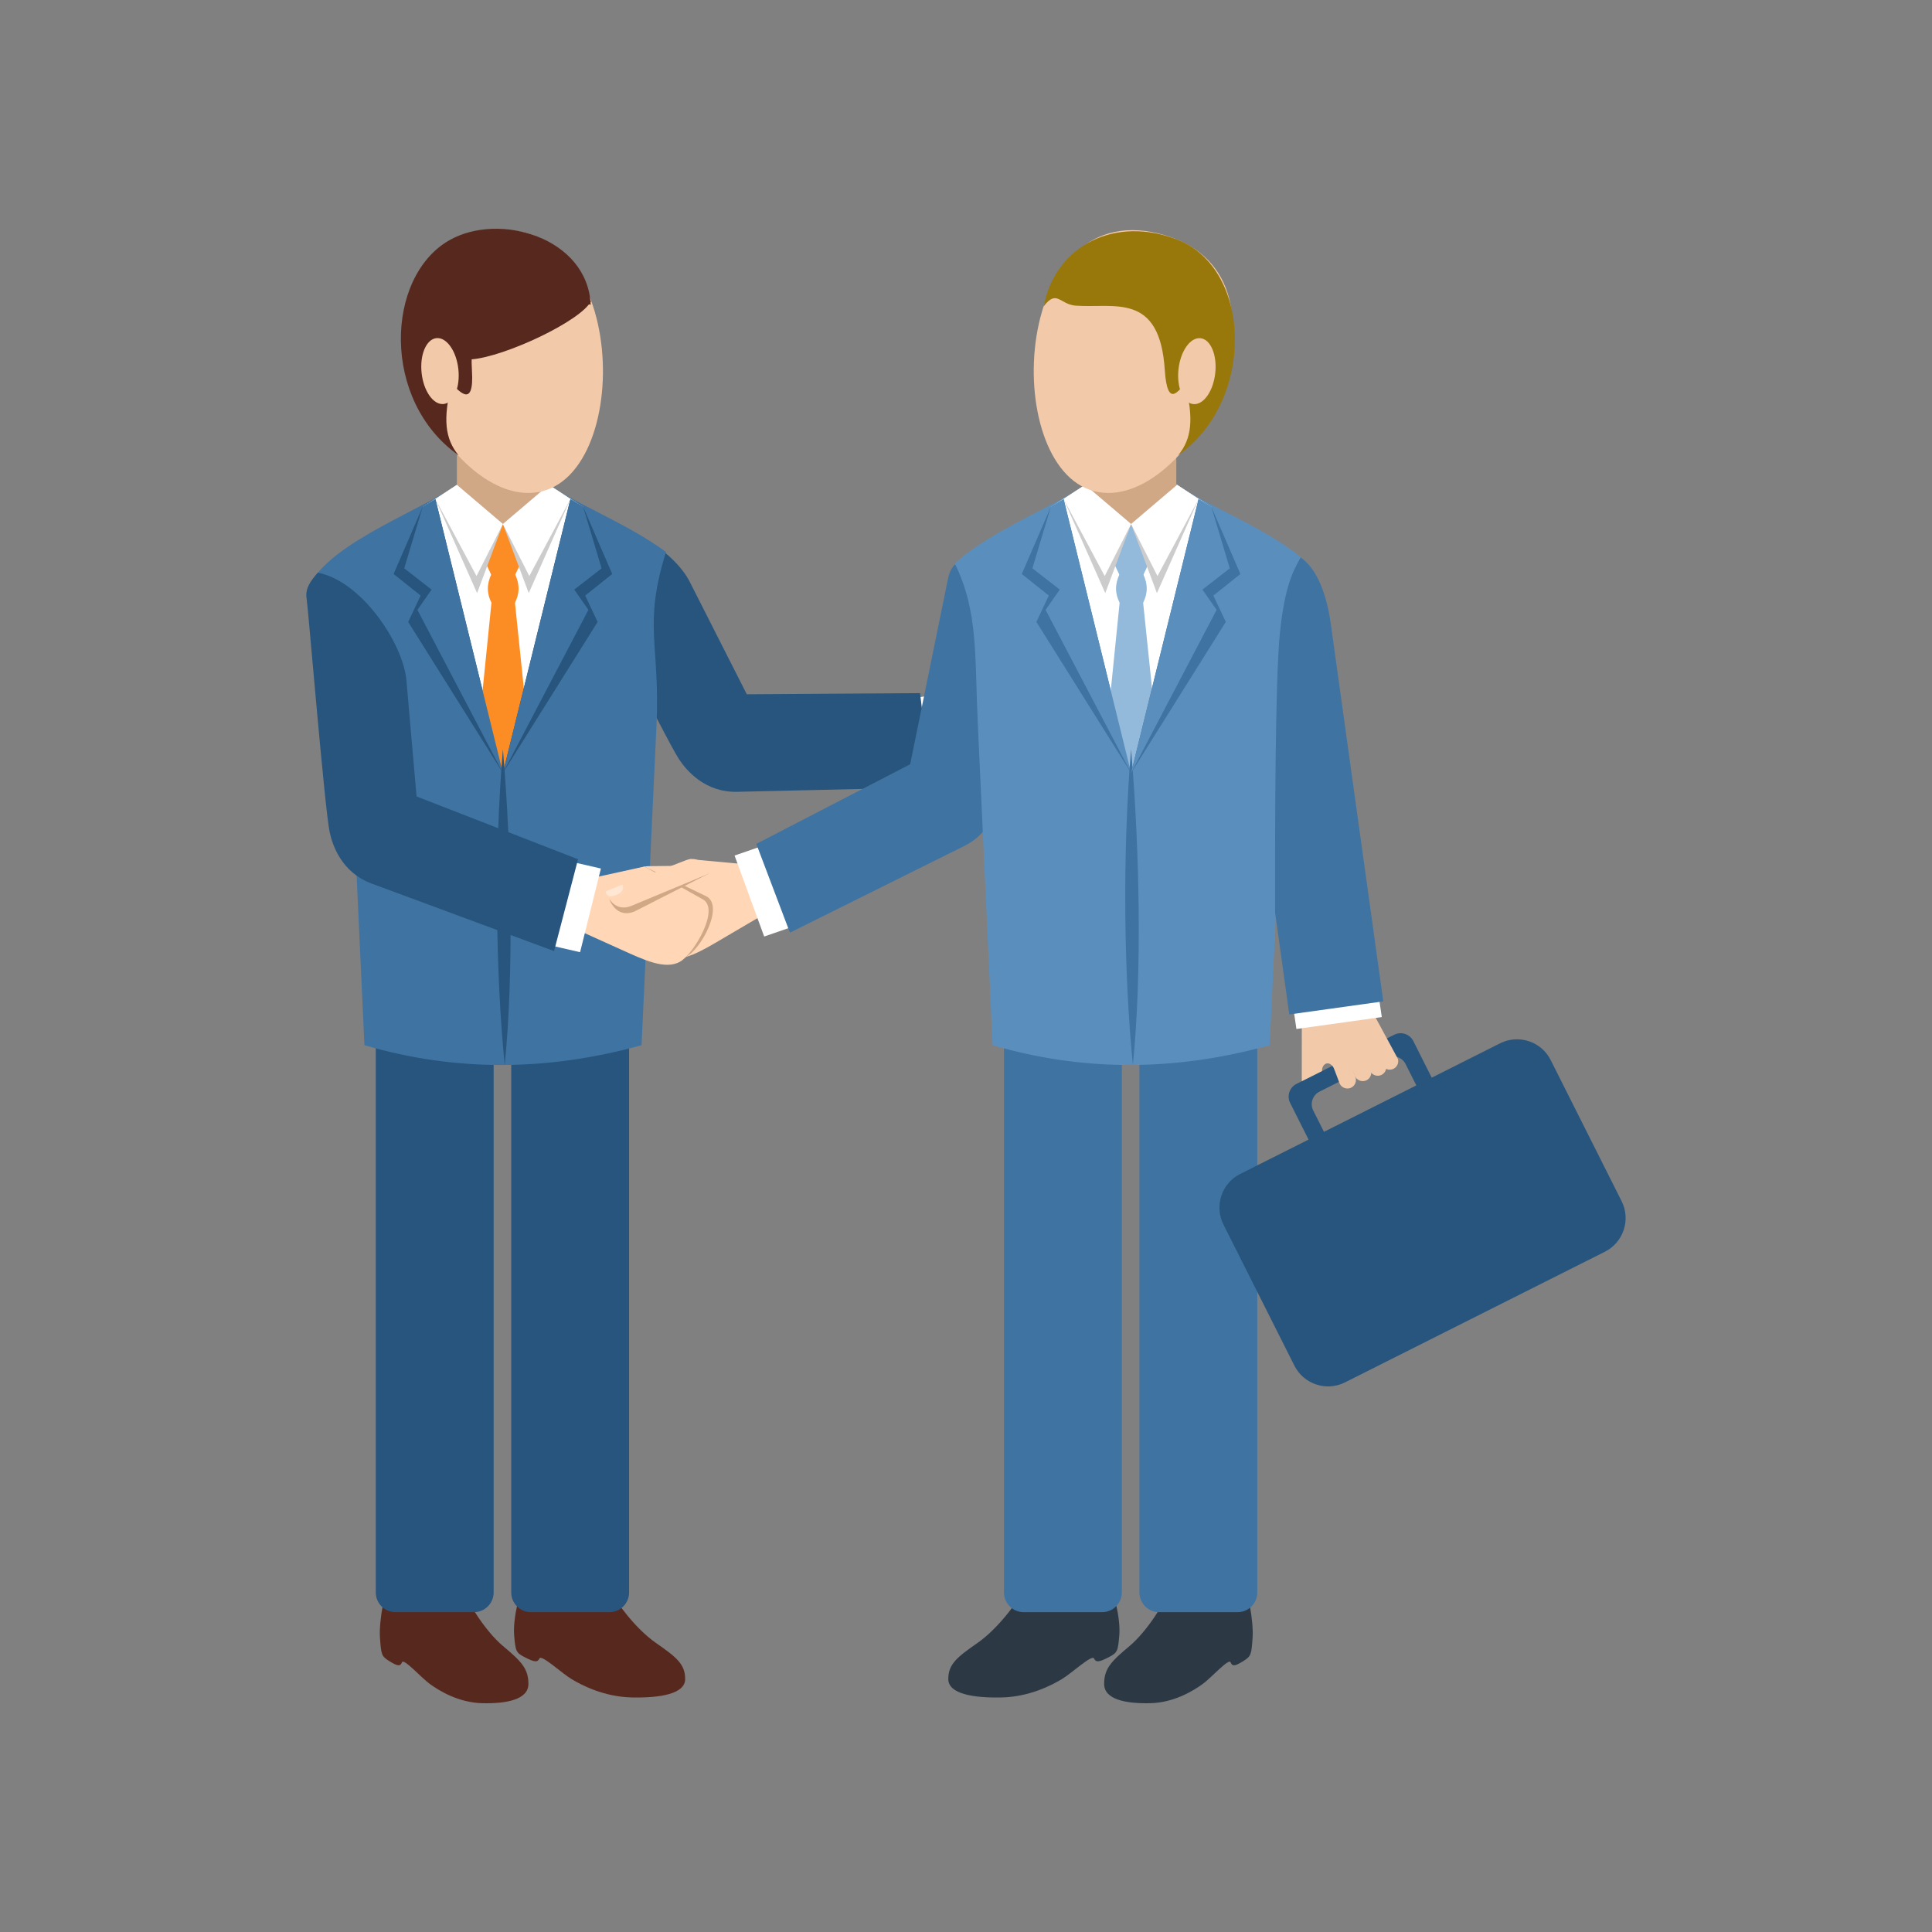 <?xml version="1.0" encoding="utf-8"?>
<!-- Generator: Adobe Illustrator 16.0.0, SVG Export Plug-In . SVG Version: 6.00 Build 0)  -->
<!DOCTYPE svg PUBLIC "-//W3C//DTD SVG 1.1//EN" "http://www.w3.org/Graphics/SVG/1.1/DTD/svg11.dtd">
<svg version="1.1" id="Layer_1" xmlns="http://www.w3.org/2000/svg" xmlns:xlink="http://www.w3.org/1999/xlink" x="0px" y="0px"
	 width="350px" height="350px" viewBox="0 0 350 350" enable-background="new 0 0 350 350" xml:space="preserve">
<rect x="0" y="0" width="350" height="350" fill="#808080" stroke="none"/>
<g>
	<path fill-rule="evenodd" clip-rule="evenodd" fill="#57291E" d="M70.808,286.015c-1.095,1.889-2.187,7.648-1.972,10.686
		c0.215,3.037,0.253,3.338,1.714,4.24s1.96,1,2.27,0.201c0.312-0.797,3.496,2.801,5.058,3.932c1.563,1.131,5.082,3.373,9.504,3.477
		s8.346-0.668,8.346-3.498c0-2.832-1.377-4.152-4.603-6.859c-3.225-2.709-6.378-7.896-7.312-10.244
		c-0.934-2.348-4.083-1.766-5.488-1.012c-1.405,0.754-2.83,5.117-4.705,3.607C71.745,289.036,71.433,285.261,70.808,286.015z"/>
	<path fill-rule="evenodd" clip-rule="evenodd" fill="#57291E" d="M95.412,286.011c-1.26,1.803-2.519,7.297-2.271,10.195
		c0.247,2.896,0.29,3.184,1.975,4.045c1.684,0.861,2.257,0.953,2.616,0.193c0.358-0.762,4.026,2.67,5.827,3.75
		c1.8,1.078,5.854,3.217,10.949,3.316s9.616-0.639,9.616-3.338c0-2.701-1.587-3.963-5.303-6.545
		c-3.716-2.584-7.35-7.533-8.426-9.771c-1.076-2.24-4.702-1.686-6.322-0.967c-1.62,0.721-3.26,4.883-5.42,3.441
		C96.492,288.894,96.132,285.292,95.412,286.011z"/>
	<g>
		<path fill-rule="evenodd" clip-rule="evenodd" fill="#27557D" d="M71.637,179.573h14.232c1.958,0,3.559,1.602,3.559,3.561v105.365
			c0,1.957-1.602,3.559-3.559,3.559H71.637c-1.958,0-3.559-1.602-3.559-3.559V183.134C68.078,181.175,69.679,179.573,71.637,179.573
			z"/>
		<path fill-rule="evenodd" clip-rule="evenodd" fill="#27557D" d="M96.175,179.573h14.232c1.958,0,3.56,1.602,3.56,3.561v105.365
			c0,1.957-1.602,3.559-3.56,3.559H96.175c-1.958,0-3.559-1.602-3.559-3.559V183.134C92.616,181.175,94.218,179.573,96.175,179.573z
			"/>
	</g>
	<g>
		<path fill-rule="evenodd" clip-rule="evenodd" fill="#FFD7B7" d="M169.084,128.605l2.1,8.89l8.603,0.401
			c4.58,0.215,8.947,0.558,10.918-1.902c1.76-2.196,3.311-11.73-0.461-12.02l-11.908-1.61L169.084,128.605z"/>
		<polygon fill-rule="evenodd" clip-rule="evenodd" fill="#FFFFFF" points="164.439,126.627 166.519,142.105 173.223,141.081 
			171.143,125.603 		"/>
		<path fill-rule="evenodd" clip-rule="evenodd" fill="#27557D" d="M103.514,99.679c-0.863-1.484-0.495-3.054,0.209-5.004
			c8.063-1.504,18.406,4.914,21.318,10.896l10.246,20.202l31.359-0.202c0.012,0.001,0.031,0.016,0.032,0.027l2.087,17.003
			c0.002,0.011-0.017,0.032-0.023,0.032l-35.198,0.81c-5.857,0.134-9.197-3.899-10.508-5.861
			C120.68,134.058,104.475,101.333,103.514,99.679z"/>
	</g>
	<path fill-rule="evenodd" clip-rule="evenodd" fill="#3F73A1" d="M116.219,189.347c-16.732,4.658-33.465,4.9-50.197,0
		l-2.706-58.724c-0.427-9.299-9.694-19.81-7.43-24.358c4.179-8.4,21.741-14.197,27.752-19.094c2.31,2.033,4.85,3.236,7.468,3.236
		c2.619,0,5.16-1.203,7.468-3.236c4.399,3.582,15.091,7.603,22.069,12.827c-4.174,13.442-1.025,16.659-1.715,31.457L116.219,189.347
		z"/>
	<polygon fill-rule="evenodd" clip-rule="evenodd" fill="#FFFFFF" points="76.563,91.835 78.186,106.813 91.199,139.852 
		104.029,106.813 105.652,91.835 99.443,87.842 82.77,87.842 	"/>
	<rect x="82.771" y="82.479" fill-rule="evenodd" clip-rule="evenodd" fill="#D1A886" width="16.528" height="13.466"/>
	<path fill-rule="evenodd" clip-rule="evenodd" fill="#FC8D25" d="M93.263,104.271l0.906-1.915l-3.062-7.421l-3.011,7.302
		l0.961,2.034C90.459,104.271,91.861,104.271,93.263,104.271z"/>
	<polygon fill-rule="evenodd" clip-rule="evenodd" fill="#CCCCCC" points="82.77,87.842 91.107,94.935 86.428,107.452 
		78.881,90.422 	"/>
	<polygon fill-rule="evenodd" clip-rule="evenodd" fill="#27557D" points="78.881,90.422 91.107,140.027 73.948,112.666 
		76.202,107.891 71.305,103.986 76.563,91.835 	"/>
	<polygon fill-rule="evenodd" clip-rule="evenodd" fill="#CCCCCC" points="99.443,87.842 91.107,94.935 95.787,107.452 
		103.333,90.422 	"/>
	<polygon fill-rule="evenodd" clip-rule="evenodd" fill="#FC8D25" points="89.058,108.924 93.263,108.924 95.449,130.008 
		91.107,140.027 86.929,130.008 	"/>
	<polygon fill-rule="evenodd" clip-rule="evenodd" fill="#FFFFFF" points="82.77,87.842 91.107,94.935 86.326,104.358 
		78.881,90.422 	"/>
	<polygon fill-rule="evenodd" clip-rule="evenodd" fill="#3F73A1" points="78.881,90.422 91.107,140.027 75.616,110.484 
		78.186,106.813 73.23,102.96 76.563,91.835 	"/>
	<polygon fill-rule="evenodd" clip-rule="evenodd" fill="#27557D" points="103.333,90.422 91.107,140.027 108.267,112.666 
		106.013,107.891 110.909,103.986 105.652,91.835 	"/>
	<polygon fill-rule="evenodd" clip-rule="evenodd" fill="#3F73A1" points="103.333,90.422 91.107,140.027 106.598,110.484 
		104.029,106.813 108.984,102.96 105.652,91.835 	"/>
	<polygon fill-rule="evenodd" clip-rule="evenodd" fill="#FFFFFF" points="99.443,87.842 91.107,94.935 95.888,104.358 
		103.333,90.422 	"/>
	<path fill-rule="evenodd" clip-rule="evenodd" fill="#FC8D25" d="M89.058,103.922h4.206c0.941,1.949,0.867,3.653,0,5.318h-4.206
		C88.19,107.575,88.117,105.871,89.058,103.922z"/>
	<path fill-rule="evenodd" clip-rule="evenodd" fill="#27557D" d="M91.434,192.929c-1.636-16.426-1.926-38.268-0.327-57.195
		C92.705,154.661,93.069,176.503,91.434,192.929z"/>
	<g>
		<path fill-rule="evenodd" clip-rule="evenodd" fill="#FFD7B7" d="M114.736,159.563l-0.147,1.555l1.666-0.018l13.367-0.117
			c1.505-0.015,2.365-0.649,2.87-1.551c0.427-0.766,0.797-2.689,0.086-2.682l-15.179,0.166
			C116.072,156.93,114.873,158.12,114.736,159.563z"/>
		<path fill-rule="evenodd" clip-rule="evenodd" fill="#FFE7D4" d="M133.015,157.085c0.027-0.298-0.17-0.333-0.287-0.332
			l-3.047,0.057c0.055,1.347,1.589,1.511,2.859,1.092C132.727,157.839,132.979,157.465,133.015,157.085z"/>
	</g>
	<path fill-rule="evenodd" clip-rule="evenodd" fill="#FFD7B7" d="M136.293,156.69l2.282,8.845l-7.428,4.361
		c-3.954,2.323-7.658,4.659-10.548,3.399c-2.58-1.125-8.391-8.84-5.188-10.851l9.552-6.8L136.293,156.69z"/>
	<path fill-rule="evenodd" clip-rule="evenodd" fill="#D1A886" d="M106.855,159.303l-1.325,9.037l7.851,3.545
		c4.179,1.887,8.076,2.875,10.88,1.473c2.789-1.393,7.029-9.361,3.629-11.021l-11.107-5.328L106.855,159.303z"/>
	<path fill-rule="evenodd" clip-rule="evenodd" fill="#FFD7B7" d="M105.838,159.375l-1.325,9.037l7.851,3.545
		c4.179,1.887,8.111,3.814,10.85,2.254c2.446-1.395,7.4-9.684,4-11.343l-10.476-5.886L105.838,159.375z"/>
	<polygon fill-rule="evenodd" clip-rule="evenodd" fill="#FFFFFF" points="102.248,155.823 98.477,170.979 105.087,172.499 
		108.859,157.342 	"/>
	<path fill-rule="evenodd" clip-rule="evenodd" fill="#27557D" d="M55.543,108.319c-0.255-1.698,0.666-3.022,2.039-4.575
		c8.05,1.573,15.553,13.02,16.058,19.652l1.823,20.888l29.226,11.371c0.011,0.004,0.023,0.025,0.021,0.037l-4.328,16.576
		c-0.001,0.01-0.026,0.023-0.034,0.021L67.33,160.068c-5.494-2.034-7.112-7.013-7.607-9.321
		C58.831,146.604,55.826,110.211,55.543,108.319z"/>
	<path fill-rule="evenodd" clip-rule="evenodd" fill="#D1A886" d="M128.104,157.964l0.228,0.336l-13.362,6.813
		c-1.389,0.577-2.43,0.331-3.248-0.302c-0.693-0.535-1.789-2.158-1.131-2.431l14.025-5.806
		C125.841,156.065,127.411,156.69,128.104,157.964z"/>
	<path fill-rule="evenodd" clip-rule="evenodd" fill="#FFD7B7" d="M127.586,156.93l0.745,1.37l-1.538,0.639l-12.34,5.139
		c-1.39,0.577-2.431,0.332-3.249-0.301c-0.692-0.536-1.79-2.159-1.131-2.432l14.186-5.504
		C125.482,155.332,126.894,155.655,127.586,156.93z"/>
	<path fill-rule="evenodd" clip-rule="evenodd" fill="#FFE7D4" d="M109.801,161.824c-0.142-0.264,0.025-0.373,0.133-0.419
		l2.824-1.143c0.478,1.26-0.868,2.013-2.2,2.125C110.362,162.404,109.982,162.159,109.801,161.824z"/>
	<polygon fill-rule="evenodd" clip-rule="evenodd" fill="#FFFFFF" points="139.484,152.776 144.85,167.443 138.439,169.659 
		133.073,154.99 	"/>
	<path fill-rule="evenodd" clip-rule="evenodd" fill="#3F73A1" d="M184.147,108.554c0.07-1.716,0.896-8.812-0.638-10.209
		c-7.834,2.422-10.94,2.426-11.769,6.495l-6.854,33.607l-27.847,14.422c-0.011,0.006-0.021,0.028-0.017,0.039l6.07,16.02
		c0.003,0.01,0.03,0.021,0.036,0.016l31.528-15.671c5.244-2.607,6.323-7.732,6.569-10.078
		C181.669,138.978,184.069,110.462,184.147,108.554z"/>
	<path fill-rule="evenodd" clip-rule="evenodd" fill="#2C3945" d="M200.503,286.011c1.261,1.803,2.52,7.297,2.271,10.195
		c-0.247,2.896-0.29,3.184-1.975,4.045c-1.684,0.861-2.257,0.953-2.615,0.193c-0.358-0.762-4.027,2.67-5.828,3.75
		c-1.8,1.078-5.854,3.217-10.948,3.316c-5.094,0.1-9.616-0.639-9.616-3.338c0-2.701,1.588-3.963,5.304-6.545
		c3.714-2.584,7.347-7.533,8.423-9.771c1.076-2.24,4.703-1.686,6.322-0.967c1.62,0.721,3.261,4.883,5.421,3.441
		C199.423,288.894,199.783,285.292,200.503,286.011z"/>
	<path fill-rule="evenodd" clip-rule="evenodd" fill="#2C3945" d="M224.946,286.015c1.094,1.889,2.187,7.648,1.972,10.686
		s-0.252,3.338-1.714,4.24c-1.461,0.902-1.96,1-2.27,0.201c-0.312-0.797-3.496,2.801-5.06,3.932
		c-1.563,1.131-5.081,3.373-9.503,3.477c-4.421,0.104-8.347-0.668-8.347-3.498c0-2.832,1.378-4.152,4.604-6.859
		c3.225-2.709,6.378-7.896,7.313-10.244c0.934-2.348,4.08-1.766,5.486-1.012c1.407,0.754,2.83,5.117,4.706,3.607
		C224.01,289.036,224.322,285.261,224.946,286.015z"/>
	<g>
		<path fill-rule="evenodd" clip-rule="evenodd" fill="#3F73A1" d="M185.438,179.573h14.231c1.958,0,3.56,1.602,3.56,3.561v105.365
			c0,1.957-1.602,3.559-3.56,3.559h-14.231c-1.958,0-3.56-1.602-3.56-3.559V183.134C181.879,181.175,183.48,179.573,185.438,179.573
			z"/>
		<path fill-rule="evenodd" clip-rule="evenodd" fill="#3F73A1" d="M209.977,179.573h14.232c1.958,0,3.559,1.602,3.559,3.561
			v105.365c0,1.957-1.601,3.559-3.559,3.559h-14.232c-1.957,0-3.559-1.602-3.559-3.559V183.134
			C206.418,181.175,208.02,179.573,209.977,179.573z"/>
	</g>
	<path fill-rule="evenodd" clip-rule="evenodd" fill="#27557D" d="M247.106,190.206l5.48-2.756c1.26-0.635,2.81-0.121,3.443,1.139
		l3.34,6.643l12.394-6.232c3.35-1.684,7.468-0.322,9.152,3.027l12.859,25.582c1.686,3.35,0.322,7.467-3.027,9.152L247.106,248.7
		v-47.305l9.475-4.764l-1.947-3.871c-0.627-1.248-2.162-1.756-3.411-1.127l-4.116,2.068V190.206z M224.664,212.677l12.395-6.23
		l-3.338-6.641c-0.634-1.26-0.121-2.811,1.14-3.443l12.246-6.156v3.496l-8.076,4.061c-1.249,0.627-1.756,2.162-1.129,3.41
		l1.946,3.871l7.259-3.648V248.7l-3.458,1.738c-3.351,1.684-7.469,0.32-9.153-3.029l-12.859-25.58
		C219.951,218.481,221.314,214.362,224.664,212.677z"/>
	<path fill-rule="evenodd" clip-rule="evenodd" fill="#5A8FBD" d="M230.021,189.347c-16.732,4.658-33.466,4.9-50.198,0
		l-2.706-58.724c-0.547-11.937,0.097-19.922-4.142-28.535c6.68-6.223,19.505-10.876,24.465-14.917
		c2.31,2.033,4.85,3.236,7.468,3.236c2.619,0,5.159-1.203,7.468-3.236c4.661,3.796,16.384,8.078,23.271,13.77
		c-6.758,10.936-2.281,16.877-2.917,30.515L230.021,189.347z"/>
	<polygon fill-rule="evenodd" clip-rule="evenodd" fill="#FFFFFF" points="190.364,91.835 191.986,106.813 205.001,139.852 
		217.831,106.813 219.454,91.835 213.245,87.842 196.572,87.842 	"/>
	<rect x="196.572" y="82.479" fill-rule="evenodd" clip-rule="evenodd" fill="#D1A886" width="16.527" height="13.466"/>
	<path fill-rule="evenodd" clip-rule="evenodd" fill="#93B9DB" d="M207.064,104.271l0.906-1.915l-3.062-7.421l-3.012,7.302
		l0.961,2.034C204.261,104.271,205.663,104.271,207.064,104.271z"/>
	<polygon fill-rule="evenodd" clip-rule="evenodd" fill="#CCCCCC" points="196.572,87.842 204.909,94.935 200.229,107.452 
		192.684,90.422 	"/>
	<polygon fill-rule="evenodd" clip-rule="evenodd" fill="#3F73A1" points="192.684,90.422 204.909,140.027 187.749,112.666 
		190.004,107.891 185.106,103.986 190.364,91.835 	"/>
	<polygon fill-rule="evenodd" clip-rule="evenodd" fill="#CCCCCC" points="213.245,87.842 204.909,94.935 209.588,107.452 
		217.134,90.422 	"/>
	<polygon fill-rule="evenodd" clip-rule="evenodd" fill="#93B9DB" points="202.858,108.924 207.064,108.924 209.25,130.008 
		204.909,140.027 200.73,130.008 	"/>
	<polygon fill-rule="evenodd" clip-rule="evenodd" fill="#FFFFFF" points="196.572,87.842 204.909,94.935 200.128,104.358 
		192.684,90.422 	"/>
	<polygon fill-rule="evenodd" clip-rule="evenodd" fill="#5A8FBD" points="192.684,90.422 204.909,140.027 189.417,110.484 
		191.986,106.813 187.032,102.96 190.364,91.835 	"/>
	<polygon fill-rule="evenodd" clip-rule="evenodd" fill="#FFFFFF" points="213.245,87.842 204.909,94.935 209.689,104.358 
		217.134,90.422 	"/>
	<path fill-rule="evenodd" clip-rule="evenodd" fill="#93B9DB" d="M202.858,103.922h4.206c0.941,1.949,0.867,3.653,0,5.318h-4.206
		C201.992,107.575,201.919,105.871,202.858,103.922z"/>
	<path fill-rule="evenodd" clip-rule="evenodd" fill="#3F73A1" d="M205.234,192.929c-1.635-16.426-1.925-38.268-0.326-57.195
		C206.507,154.661,206.871,176.503,205.234,192.929z"/>
	<path fill-rule="evenodd" clip-rule="evenodd" fill="#F2CAA9" d="M98.3,88.976c17.251-4.49,14.926-54.86-13.007-46.309
		C59.154,50.67,81.049,93.468,98.3,88.976z"/>
	<path fill-rule="evenodd" clip-rule="evenodd" fill="#57291E" d="M107.082,54.538c-1.803,3.603-15.627,10.088-21.641,10.56
		C79.426,65.57,84.997,42.289,107.082,54.538z"/>
	<path fill-rule="evenodd" clip-rule="evenodd" fill="#57291E" d="M81.375,43.539c-11.571,6.631-12.333,29.079,1.704,38.942
		c-2.486-2.989-2.848-6.622-1.271-12.906c0.911,0.613,4.179,5.122,3.685-2.542c-0.912-14.161,9.723-15.209,21.512-11.827
		C106.48,43.1,90.498,38.311,81.375,43.539z"/>
	
		<ellipse transform="matrix(-0.11 -0.994 0.994 -0.11 21.643 153.858)" fill-rule="evenodd" clip-rule="evenodd" fill="#F2CAA9" cx="79.717" cy="67.237" rx="6.001" ry="3.347"/>
	<path fill-rule="evenodd" clip-rule="evenodd" fill="#F2CAA9" d="M198.205,88.976c-17.251-4.49-14.927-54.86,13.007-46.309
		C237.353,50.67,215.456,93.468,198.205,88.976z"/>
	<path fill-rule="evenodd" clip-rule="evenodd" fill="#99780B" d="M213.335,43.428c13.515,5.302,14.129,29.19,0.091,39.054
		c2.487-2.989,2.848-6.622,1.271-12.906c-0.911,0.613-3.202,4.923-3.685-2.542C210.1,52.9,201.894,55.87,194.907,55.377
		c-2.929-0.208-3.468-3.053-5.856,0.165C191.258,44.223,202.229,39.071,213.335,43.428z"/>
	
		<ellipse transform="matrix(0.11 -0.994 0.994 0.11 126.145 275.328)" fill-rule="evenodd" clip-rule="evenodd" fill="#F2CAA9" cx="216.788" cy="67.237" rx="6.001" ry="3.347"/>
	<g>
		<g>
			
				<rect x="236.084" y="171.058" transform="matrix(0.942 -0.337 0.337 0.942 -45.745 91.395)" fill-rule="evenodd" clip-rule="evenodd" fill="#F2CAA9" width="9.502" height="13.26"/>
			<path fill-rule="evenodd" clip-rule="evenodd" fill="#F2CAA9" d="M236,175.333l8.842-1.086l0.852,6.948l3.678,7.129
				c-3.771,1.258-10.159-1.244-10.202,4.17L236,175.333z"/>
			<path fill-rule="evenodd" clip-rule="evenodd" fill="#F2CAA9" d="M250.477,191.054l-4.528-13.363
				c-0.382-1.025-1.554-1.533-2.573-1.139l0,0c-0.098,0.037-0.189,0.082-0.276,0.131l-0.412-1.104
				c-0.398-1.074-1.625-1.605-2.693-1.191l0,0c-0.743,0.289-1.223,0.961-1.309,1.706c-0.46-0.131-0.964-0.122-1.438,0.064l0,0
				c-1.156,0.447-1.721,1.752-1.286,2.912l5.782,14.516l1.184,1.072c0.433,1.158,1.446-1.289,2.603-1.738l0,0
				c1.1-0.426,1.419-1.318,1.093-2.436C246.773,189.595,251.47,193.708,250.477,191.054z"/>
			<path fill-rule="evenodd" clip-rule="evenodd" fill="#F2CAA9" d="M244.69,197.079L244.69,197.079
				c0.786-0.326,1.156-1.232,0.843-2.023l-1.085-3.104l0.017-0.135l-3.938-1.254l2.14,5.672
				C242.98,197.028,243.9,197.403,244.69,197.079z"/>
			<path fill-rule="evenodd" clip-rule="evenodd" fill="#F2CAA9" d="M239.491,194.034c-0.021-1.48,1.492-2.168,2.383-0.119
				l3.572-12.057l-4.97-4.033l-2.547,4.326c-1.513,0.186-2.094,2.658-2.094,3.92l-0.008,9.803L239.491,194.034z"/>
			<path fill-rule="evenodd" clip-rule="evenodd" fill="#F2CAA9" d="M249.964,194.841L249.964,194.841
				c0.828-0.203,1.33-1.045,1.14-1.873l-1.735-5.082l-3.581,1.723l2.305,4.094C248.282,194.534,249.136,195.042,249.964,194.841z"/>
			<path fill-rule="evenodd" clip-rule="evenodd" fill="#F2CAA9" d="M247.469,195.743L247.469,195.743
				c0.788-0.324,1.157-1.232,0.845-2.023l-1.222-3.035l0.085-4.873l-2.471,7.26l0.74,1.828
				C245.761,195.692,246.681,196.067,247.469,195.743z"/>
			<path fill-rule="evenodd" clip-rule="evenodd" fill="#F2CAA9" d="M252.128,193.741L252.128,193.741
				c0.828-0.203,1.33-1.043,1.139-1.873l-4.085-7.559l-3.956,0.707l5.196,6.756l-0.167,0.832
				C250.445,193.435,251.299,193.944,252.128,193.741z"/>
		</g>
		<polygon fill-rule="evenodd" clip-rule="evenodd" fill="#FFFFFF" points="250.326,184.255 234.858,186.409 234.334,182.849 
			249.802,180.692 		"/>
		<path fill-rule="evenodd" clip-rule="evenodd" fill="#3F73A1" d="M223.25,109.354l12.236-8.454
			c4.506,2.976,5.446,11.009,5.711,12.926l9.391,67.554c0.002,0.016-0.01,0.031-0.025,0.031l-16.968,2.365
			c-0.015,0-0.03-0.006-0.033-0.021l-10.337-74.369C223.222,109.37,223.242,109.359,223.25,109.354z"/>
	</g>
	<path fill-rule="evenodd" clip-rule="evenodd" fill="#5A8FBD" d="M235.646,100.94c-1.396,2.497-2.908,5.261-3.773,13.681
		c-0.866,8.421-0.911,34.421-0.881,53.994c0.029,19.573-16.322,0.235-16.322,0.235l4.444-60.201l8.985-8.989L235.646,100.94z"/>
	<polygon fill-rule="evenodd" clip-rule="evenodd" fill="#3F73A1" points="217.134,90.422 204.909,140.027 222.067,112.666 
		219.814,107.891 224.71,103.986 219.454,91.835 	"/>
	<polygon fill-rule="evenodd" clip-rule="evenodd" fill="#5A8FBD" points="217.134,90.422 204.909,140.027 220.399,110.484 
		217.831,106.813 222.785,102.96 219.454,91.835 	"/>
</g>
</svg>
